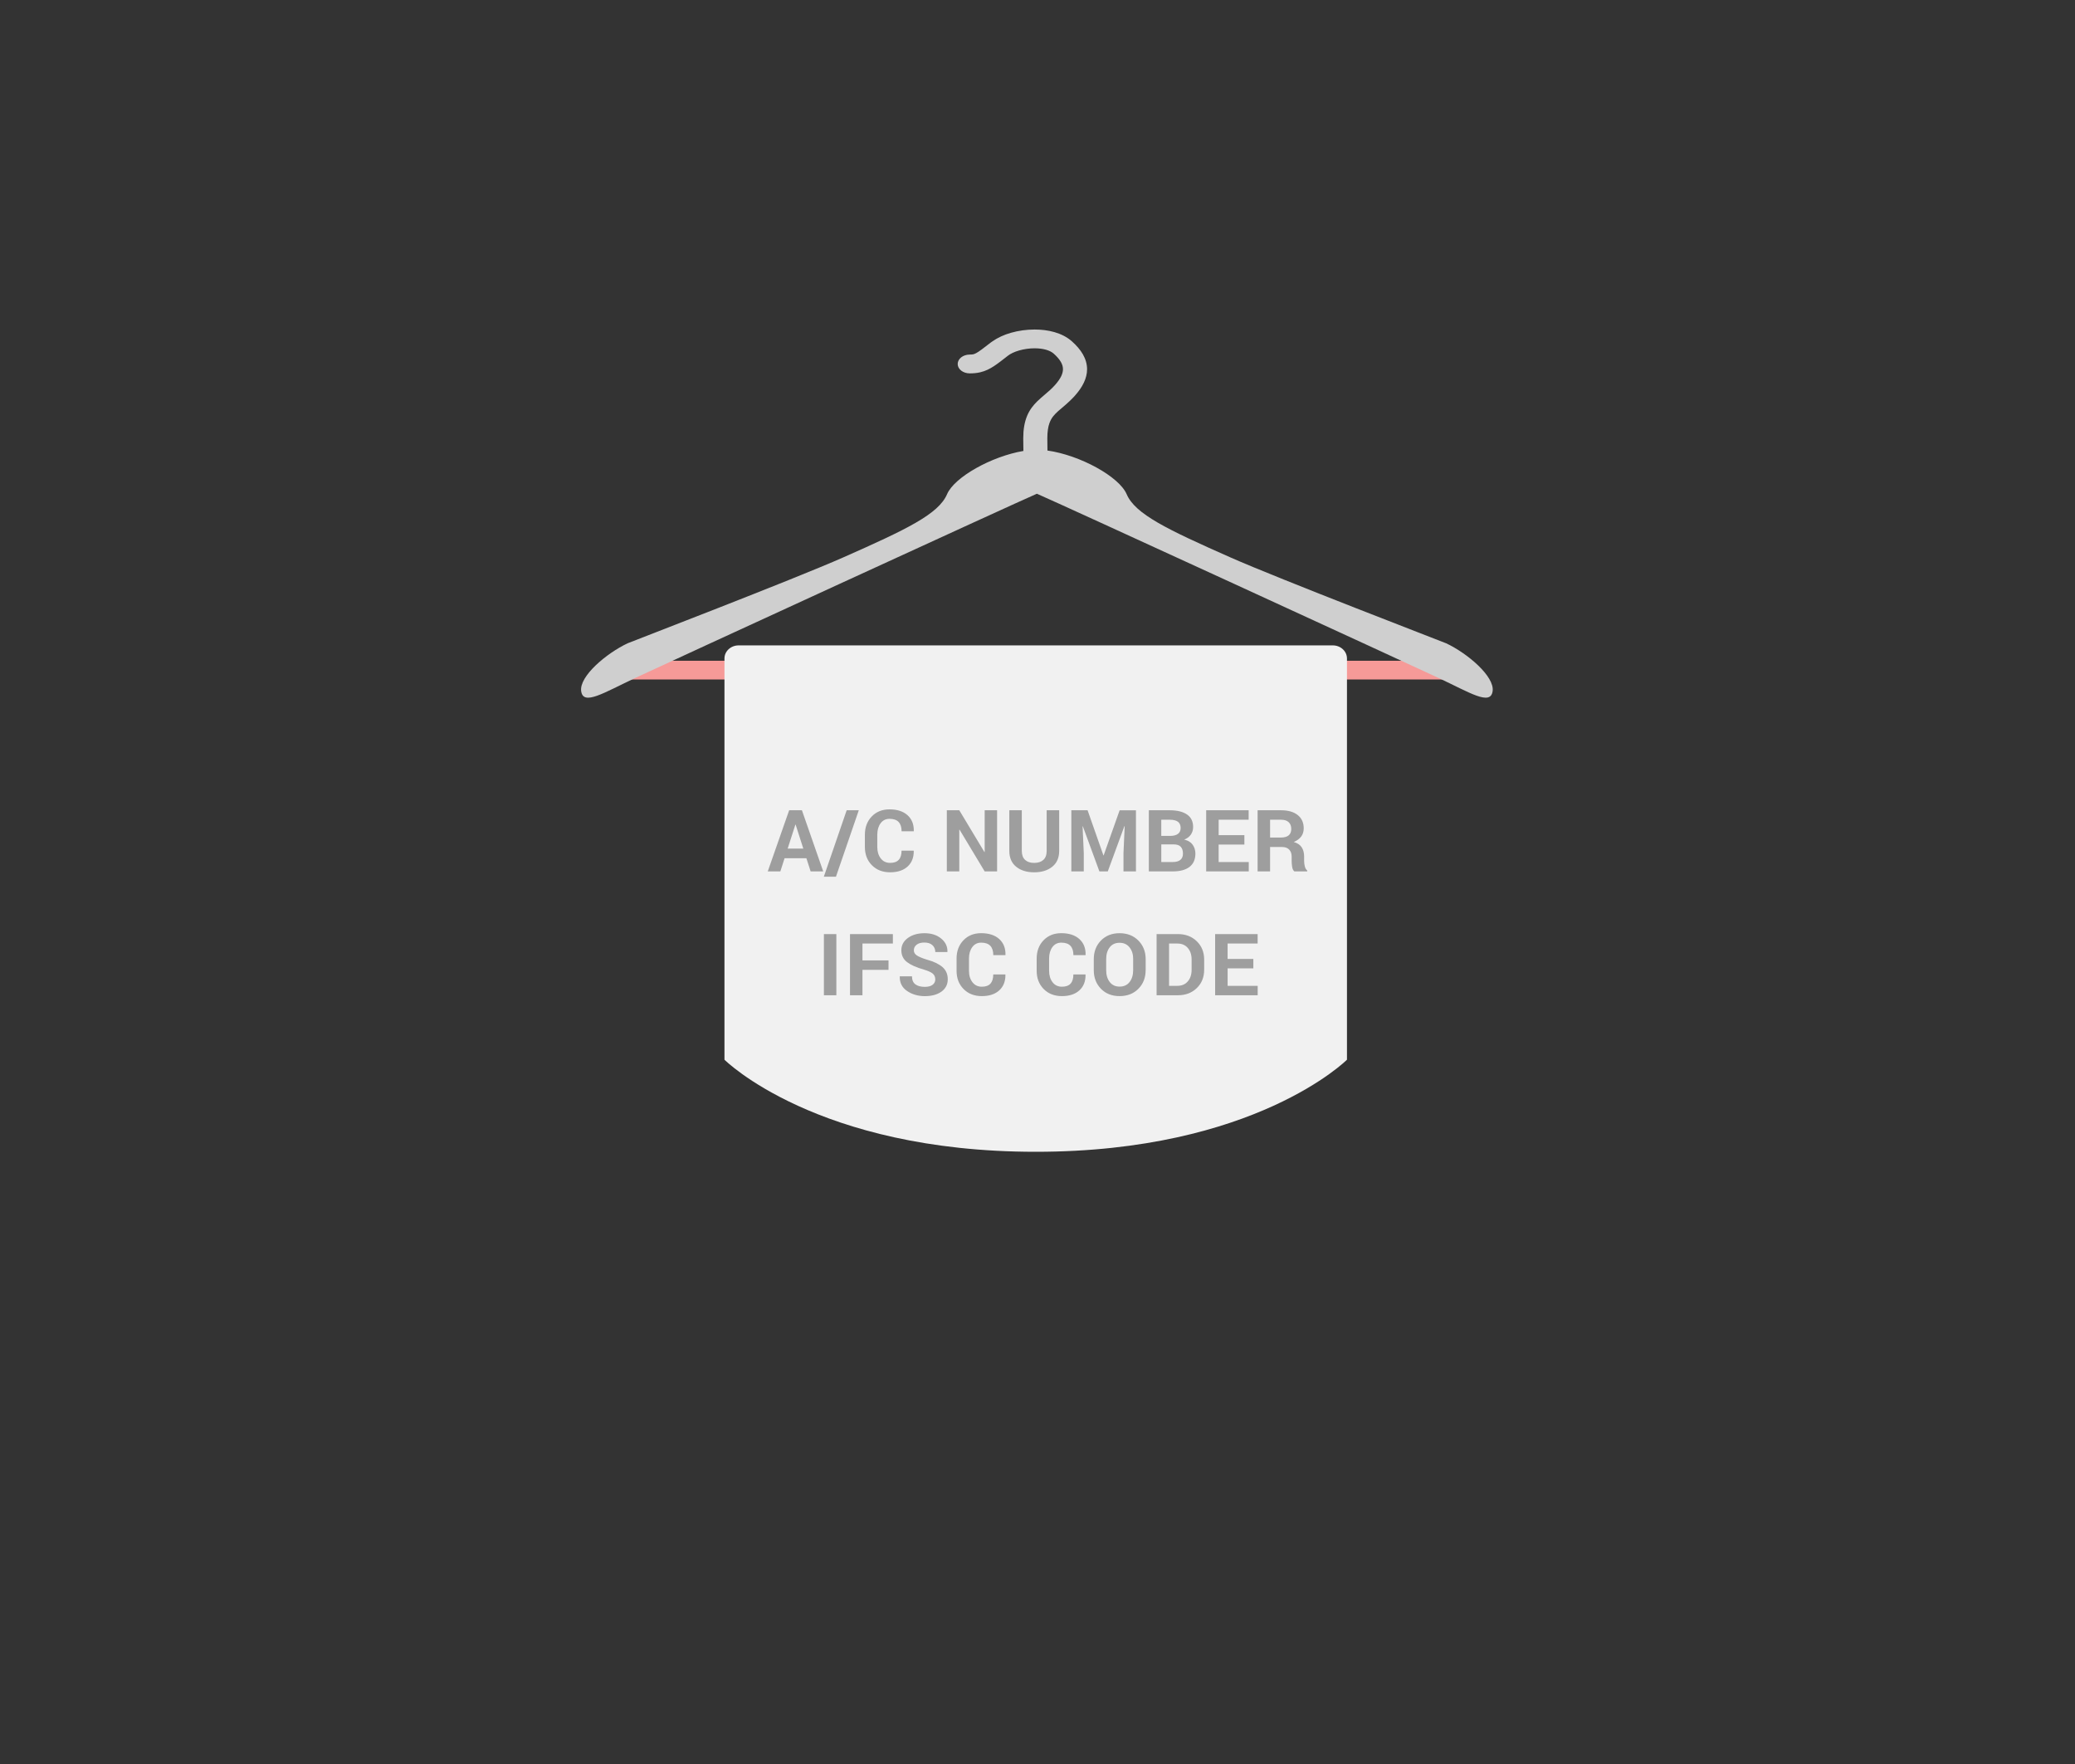 <?xml version="1.0" encoding="UTF-8"?>
<svg width="200px" height="170px" viewBox="0 0 200 170" version="1.1" xmlns="http://www.w3.org/2000/svg" xmlns:xlink="http://www.w3.org/1999/xlink">
    <rect x="0" y="0" width="200" height="170" fill="#333333" stroke="none"/>
    <!-- Generator: Sketch 42 (36781) - http://www.bohemiancoding.com/sketch -->
    <title>IFSC</title>
    <desc>Created with Sketch.</desc>
    <defs></defs>
    <g id="Page-1" stroke="none" stroke-width="1" fill="none" fill-rule="evenodd">
        <g id="Artboard" transform="translate(-446, -196)" fill-rule="nonzero">
            <g id="IFSC" transform="translate(502, 227)">
                <g id="Group">
                    <polyline id="Shape" fill="#F69A98" points="1.964 34.482 86.187 34.482 83.32 32.678 5.1 32.678"></polyline>
                    <path d="M83.38,30.993 C83.16,30.891 67.357,24.826 62.585,22.714 C56.47,20.008 53.412,18.54 52.595,16.629 C51.871,14.929 48.085,12.858 44.959,12.42 C44.952,12.053 44.947,11.669 44.947,11.244 C44.947,10.586 45.029,10.122 45.15,9.78 C45.245,9.518 45.354,9.328 45.485,9.151 C45.619,8.976 45.781,8.812 45.986,8.626 C46.389,8.263 46.986,7.822 47.592,7.148 C48.345,6.311 48.778,5.456 48.778,4.583 C48.778,4.079 48.631,3.596 48.374,3.145 C48.114,2.696 47.751,2.282 47.311,1.891 C46.844,1.473 46.253,1.187 45.637,1.008 C45.019,0.831 44.365,0.756 43.724,0.756 C42.942,0.756 42.159,0.867 41.438,1.072 C40.778,1.261 40.167,1.536 39.65,1.902 L39.5,2.006 C38.797,2.559 38.336,2.902 38.089,3.03 C37.95,3.102 37.894,3.121 37.813,3.141 C37.735,3.158 37.648,3.17 37.468,3.17 C36.827,3.172 36.307,3.577 36.307,4.078 C36.307,4.577 36.827,4.983 37.468,4.983 C37.805,4.983 38.141,4.957 38.474,4.879 C38.985,4.761 39.412,4.542 39.807,4.281 C40.205,4.02 40.608,3.701 41.144,3.285 C41.378,3.096 41.772,2.905 42.228,2.775 C42.695,2.641 43.226,2.565 43.721,2.566 C44.133,2.566 44.519,2.616 44.831,2.707 C45.149,2.799 45.386,2.924 45.564,3.081 C45.887,3.37 46.112,3.639 46.253,3.882 C46.393,4.131 46.453,4.344 46.454,4.58 C46.454,4.782 46.405,4.997 46.288,5.248 C46.166,5.499 45.975,5.785 45.689,6.104 C45.38,6.45 45.069,6.72 44.738,7 C44.494,7.209 44.233,7.424 43.98,7.673 C43.599,8.042 43.241,8.495 42.999,9.072 C42.746,9.692 42.626,10.377 42.626,11.243 C42.626,11.681 42.632,12.08 42.641,12.459 C39.573,12.978 35.986,14.978 35.283,16.627 C34.467,18.539 31.409,20.005 25.293,22.712 C20.52,24.824 4.72,30.889 4.503,30.991 C2.462,31.946 -0.188,34.176 0.017,35.609 C0.22,37.042 2.178,35.769 5.236,34.334 C8.194,32.948 41.829,17.488 43.941,16.582 C46.053,17.487 79.689,32.947 82.649,34.334 C85.705,35.767 87.665,37.04 87.868,35.609 C88.068,34.176 85.42,31.947 83.382,30.992 L83.38,30.993 Z" id="Shape" fill="#CFCFCF"></path>
                    <path d="M13.828,32.458 C13.828,31.761 14.441,31.197 15.193,31.197 L72.463,31.197 C73.217,31.197 73.828,31.761 73.828,32.458 L73.828,71.126 C73.828,71.126 64.966,80 43.829,80 C22.689,80 13.828,71.126 13.828,71.126 L13.828,32.458 Z" id="Shape" fill="#F1F1F1"></path>
                    <path d="M21.725,51.709 L19.622,51.709 L19.213,52.981 L18,52.981 L20.063,47.087 L21.294,47.087 L23.347,52.981 L22.134,52.981 L21.725,51.709 Z M19.918,50.783 L21.428,50.783 L20.687,48.468 L20.663,48.468 L19.918,50.783 Z M24.575,53.488 L23.406,53.488 L25.607,47.087 L26.775,47.087 L24.575,53.488 Z M32.062,50.978 L32.071,51.001 C32.082,51.635 31.885,52.137 31.481,52.508 C31.076,52.879 30.513,53.065 29.795,53.065 C29.071,53.065 28.488,52.837 28.036,52.381 C27.586,51.925 27.362,51.338 27.362,50.62 L27.362,49.45 C27.362,48.734 27.58,48.148 28.018,47.689 C28.458,47.229 29.03,47 29.731,47 C30.472,47 31.052,47.186 31.47,47.561 C31.888,47.935 32.09,48.444 32.077,49.089 L32.07,49.113 L30.901,49.113 C30.901,48.725 30.807,48.426 30.618,48.221 C30.429,48.015 30.132,47.912 29.732,47.912 C29.372,47.912 29.085,48.055 28.876,48.343 C28.664,48.631 28.558,48.996 28.558,49.443 L28.558,50.62 C28.558,51.071 28.67,51.44 28.892,51.727 C29.115,52.015 29.415,52.158 29.795,52.158 C30.169,52.158 30.448,52.059 30.627,51.861 C30.807,51.662 30.897,51.368 30.897,50.977 L32.062,50.977 L32.062,50.978 Z M40.106,52.981 L38.909,52.981 L36.486,48.954 L36.462,48.958 L36.462,52.981 L35.26,52.981 L35.26,47.087 L36.462,47.087 L38.882,51.111 L38.909,51.106 L38.909,47.086 L40.105,47.086 L40.105,52.981 L40.106,52.981 Z M46.09,47.087 L46.09,50.998 C46.09,51.661 45.867,52.169 45.424,52.528 C44.979,52.886 44.399,53.066 43.679,53.066 C42.965,53.066 42.385,52.887 41.944,52.528 C41.502,52.17 41.283,51.66 41.283,50.998 L41.283,47.087 L42.487,47.087 L42.487,50.998 C42.487,51.387 42.595,51.677 42.805,51.871 C43.014,52.063 43.304,52.16 43.676,52.16 C44.054,52.16 44.348,52.064 44.561,51.872 C44.777,51.681 44.884,51.389 44.884,50.997 L44.884,47.086 L46.088,47.086 L46.09,47.087 Z M48.827,47.087 L50.353,51.432 L50.377,51.432 L51.917,47.089 L53.49,47.089 L53.49,52.981 L52.287,52.981 L52.287,51.225 L52.403,48.621 L52.376,48.619 L50.773,52.981 L49.967,52.981 L48.37,48.633 L48.345,48.639 L48.46,51.224 L48.46,52.981 L47.26,52.981 L47.26,47.087 L48.827,47.087 Z M54.732,52.981 L54.732,47.087 L56.754,47.087 C57.462,47.087 58.012,47.223 58.407,47.492 C58.803,47.761 59,48.164 59,48.701 C59,48.974 58.927,49.218 58.78,49.433 C58.632,49.645 58.42,49.808 58.14,49.916 C58.5,49.991 58.77,50.152 58.949,50.4 C59.129,50.648 59.218,50.936 59.218,51.262 C59.218,51.827 59.03,52.254 58.652,52.544 C58.272,52.836 57.735,52.979 57.041,52.979 L54.732,52.979 L54.732,52.981 Z M55.932,50.375 L55.932,52.075 L57.04,52.075 C57.358,52.075 57.601,52.008 57.768,51.871 C57.936,51.734 58.02,51.532 58.02,51.265 C58.02,50.977 57.948,50.756 57.804,50.602 C57.663,50.451 57.437,50.376 57.13,50.376 L55.933,50.376 L55.932,50.375 Z M55.932,49.557 L56.797,49.557 C57.118,49.557 57.363,49.491 57.539,49.362 C57.711,49.232 57.797,49.044 57.797,48.796 C57.797,48.523 57.708,48.322 57.535,48.193 C57.359,48.063 57.1,47.998 56.753,47.998 L55.93,47.998 L55.93,49.559 L55.932,49.557 Z M63.94,50.392 L61.459,50.392 L61.459,52.076 L64.362,52.076 L64.362,52.981 L60.257,52.981 L60.257,47.087 L64.352,47.087 L64.352,47.998 L61.461,47.998 L61.461,49.483 L63.941,49.483 L63.941,50.392 L63.94,50.392 Z M66.418,50.626 L66.418,52.981 L65.215,52.981 L65.215,47.087 L67.476,47.087 C68.16,47.087 68.695,47.241 69.081,47.548 C69.466,47.855 69.66,48.282 69.66,48.829 C69.66,49.134 69.579,49.397 69.418,49.616 C69.253,49.833 69.016,50.011 68.703,50.146 C69.058,50.248 69.312,50.419 69.467,50.659 C69.623,50.897 69.699,51.196 69.699,51.55 L69.699,51.982 C69.699,52.146 69.722,52.319 69.767,52.499 C69.813,52.677 69.891,52.81 70,52.897 L70,52.981 L68.76,52.981 C68.652,52.895 68.579,52.751 68.544,52.548 C68.513,52.346 68.497,52.154 68.497,51.974 L68.497,51.556 C68.497,51.262 68.416,51.034 68.251,50.871 C68.09,50.707 67.858,50.626 67.561,50.626 L66.419,50.626 L66.418,50.626 Z M66.418,49.715 L67.456,49.715 C67.793,49.715 68.044,49.645 68.211,49.503 C68.377,49.364 68.459,49.156 68.459,48.88 C68.459,48.611 68.378,48.396 68.21,48.237 C68.044,48.078 67.8,47.998 67.475,47.998 L66.418,47.998 L66.418,49.716 L66.418,49.715 Z M24.612,64.913 L23.412,64.913 L23.412,59.019 L24.612,59.019 L24.612,64.913 Z M29.64,62.464 L27.129,62.464 L27.129,64.913 L25.929,64.913 L25.929,59.019 L30.06,59.019 L30.06,59.929 L27.129,59.929 L27.129,61.555 L29.64,61.555 L29.64,62.465 L29.64,62.464 Z M34.146,63.375 C34.146,63.149 34.065,62.964 33.901,62.827 C33.739,62.691 33.452,62.562 33.042,62.439 C32.327,62.237 31.788,61.996 31.424,61.719 C31.06,61.441 30.877,61.061 30.877,60.579 C30.877,60.095 31.086,59.701 31.505,59.395 C31.923,59.09 32.458,58.935 33.109,58.935 C33.767,58.935 34.304,59.107 34.718,59.452 C35.136,59.797 35.334,60.221 35.32,60.725 L35.312,60.749 L34.149,60.749 C34.149,60.475 34.054,60.255 33.871,60.086 C33.686,59.917 33.426,59.834 33.092,59.834 C32.771,59.834 32.523,59.904 32.346,60.046 C32.171,60.185 32.082,60.364 32.082,60.583 C32.082,60.782 32.176,60.946 32.365,61.073 C32.554,61.202 32.877,61.338 33.336,61.482 C33.999,61.663 34.499,61.902 34.84,62.198 C35.18,62.496 35.35,62.887 35.35,63.369 C35.35,63.873 35.148,64.271 34.743,64.563 C34.339,64.854 33.804,65 33.139,65 C32.486,65 31.917,64.834 31.431,64.504 C30.945,64.173 30.711,63.709 30.724,63.112 L30.732,63.09 L31.903,63.09 C31.903,63.441 32.01,63.697 32.229,63.861 C32.447,64.024 32.752,64.105 33.142,64.105 C33.465,64.105 33.716,64.039 33.889,63.906 C34.064,63.774 34.149,63.597 34.149,63.376 L34.146,63.375 Z M40.9,62.911 L40.907,62.933 C40.918,63.567 40.721,64.069 40.317,64.441 C39.912,64.812 39.35,64.997 38.631,64.997 C37.909,64.997 37.324,64.769 36.873,64.313 C36.423,63.857 36.199,63.27 36.199,62.553 L36.199,61.382 C36.199,60.666 36.418,60.08 36.856,59.622 C37.295,59.162 37.867,58.932 38.568,58.932 C39.31,58.932 39.889,59.118 40.307,59.493 C40.725,59.867 40.927,60.376 40.914,61.022 L40.907,61.046 L39.738,61.046 C39.738,60.657 39.644,60.359 39.455,60.153 C39.266,59.948 38.97,59.844 38.569,59.844 C38.209,59.844 37.922,59.988 37.712,60.275 C37.502,60.563 37.395,60.929 37.395,61.376 L37.395,62.553 C37.395,63.004 37.507,63.372 37.73,63.66 C37.952,63.947 38.251,64.091 38.63,64.091 C39.008,64.091 39.284,63.991 39.466,63.794 C39.644,63.595 39.736,63.3 39.736,62.909 L40.899,62.909 L40.9,62.911 Z M48.622,62.911 L48.63,62.933 C48.64,63.567 48.444,64.069 48.039,64.441 C47.635,64.812 47.073,64.997 46.354,64.997 C45.631,64.997 45.046,64.769 44.595,64.313 C44.146,63.857 43.92,63.27 43.92,62.553 L43.92,61.382 C43.92,60.666 44.14,60.08 44.578,59.622 C45.018,59.162 45.59,58.932 46.291,58.932 C47.032,58.932 47.612,59.118 48.03,59.493 C48.448,59.867 48.65,60.376 48.636,61.022 L48.63,61.046 L47.461,61.046 C47.461,60.657 47.366,60.359 47.178,60.153 C46.989,59.948 46.692,59.844 46.292,59.844 C45.932,59.844 45.645,59.988 45.434,60.275 C45.224,60.563 45.118,60.929 45.118,61.376 L45.118,62.553 C45.118,63.004 45.23,63.372 45.452,63.66 C45.673,63.947 45.974,64.091 46.353,64.091 C46.73,64.091 47.008,63.991 47.188,63.794 C47.368,63.595 47.458,63.3 47.458,62.909 L48.623,62.909 L48.622,62.911 Z M54.423,62.496 C54.423,63.22 54.191,63.817 53.726,64.289 C53.261,64.761 52.657,64.997 51.913,64.997 C51.174,64.997 50.574,64.761 50.114,64.289 C49.656,63.817 49.424,63.22 49.424,62.496 L49.424,61.435 C49.424,60.715 49.653,60.118 50.111,59.646 C50.572,59.171 51.171,58.934 51.91,58.934 C52.651,58.934 53.258,59.172 53.725,59.644 C54.191,60.118 54.426,60.715 54.426,61.434 L54.426,62.494 L54.423,62.496 Z M53.223,61.427 C53.223,60.97 53.104,60.592 52.872,60.3 C52.638,60.005 52.317,59.858 51.909,59.858 C51.5,59.858 51.181,60.004 50.957,60.298 C50.733,60.589 50.62,60.967 50.62,61.429 L50.62,62.498 C50.62,62.965 50.734,63.347 50.962,63.639 C51.189,63.934 51.507,64.081 51.913,64.081 C52.324,64.081 52.645,63.935 52.875,63.641 C53.104,63.347 53.22,62.965 53.22,62.501 L53.22,61.431 L53.223,61.427 Z M55.479,64.913 L55.479,59.019 L57.537,59.019 C58.271,59.019 58.875,59.249 59.349,59.708 C59.825,60.169 60.064,60.759 60.064,61.48 L60.064,62.457 C60.064,63.18 59.825,63.77 59.349,64.227 C58.877,64.684 58.271,64.914 57.539,64.914 L55.481,64.914 L55.479,64.913 Z M56.681,59.928 L56.681,64.006 L57.477,64.006 C57.908,64.006 58.245,63.863 58.488,63.576 C58.733,63.291 58.854,62.917 58.854,62.456 L58.854,61.472 C58.854,61.016 58.733,60.645 58.49,60.359 C58.244,60.072 57.907,59.929 57.475,59.929 L56.682,59.929 L56.681,59.928 Z M64.805,62.322 L62.325,62.322 L62.325,64.006 L65.223,64.006 L65.223,64.913 L61.121,64.913 L61.121,59.019 L65.217,59.019 L65.217,59.929 L62.323,59.929 L62.323,61.414 L64.804,61.414 L64.804,62.323 L64.805,62.322 Z" id="Shape" fill="#9E9E9E"></path>
                </g>
            </g>
        </g>
    </g>
</svg>